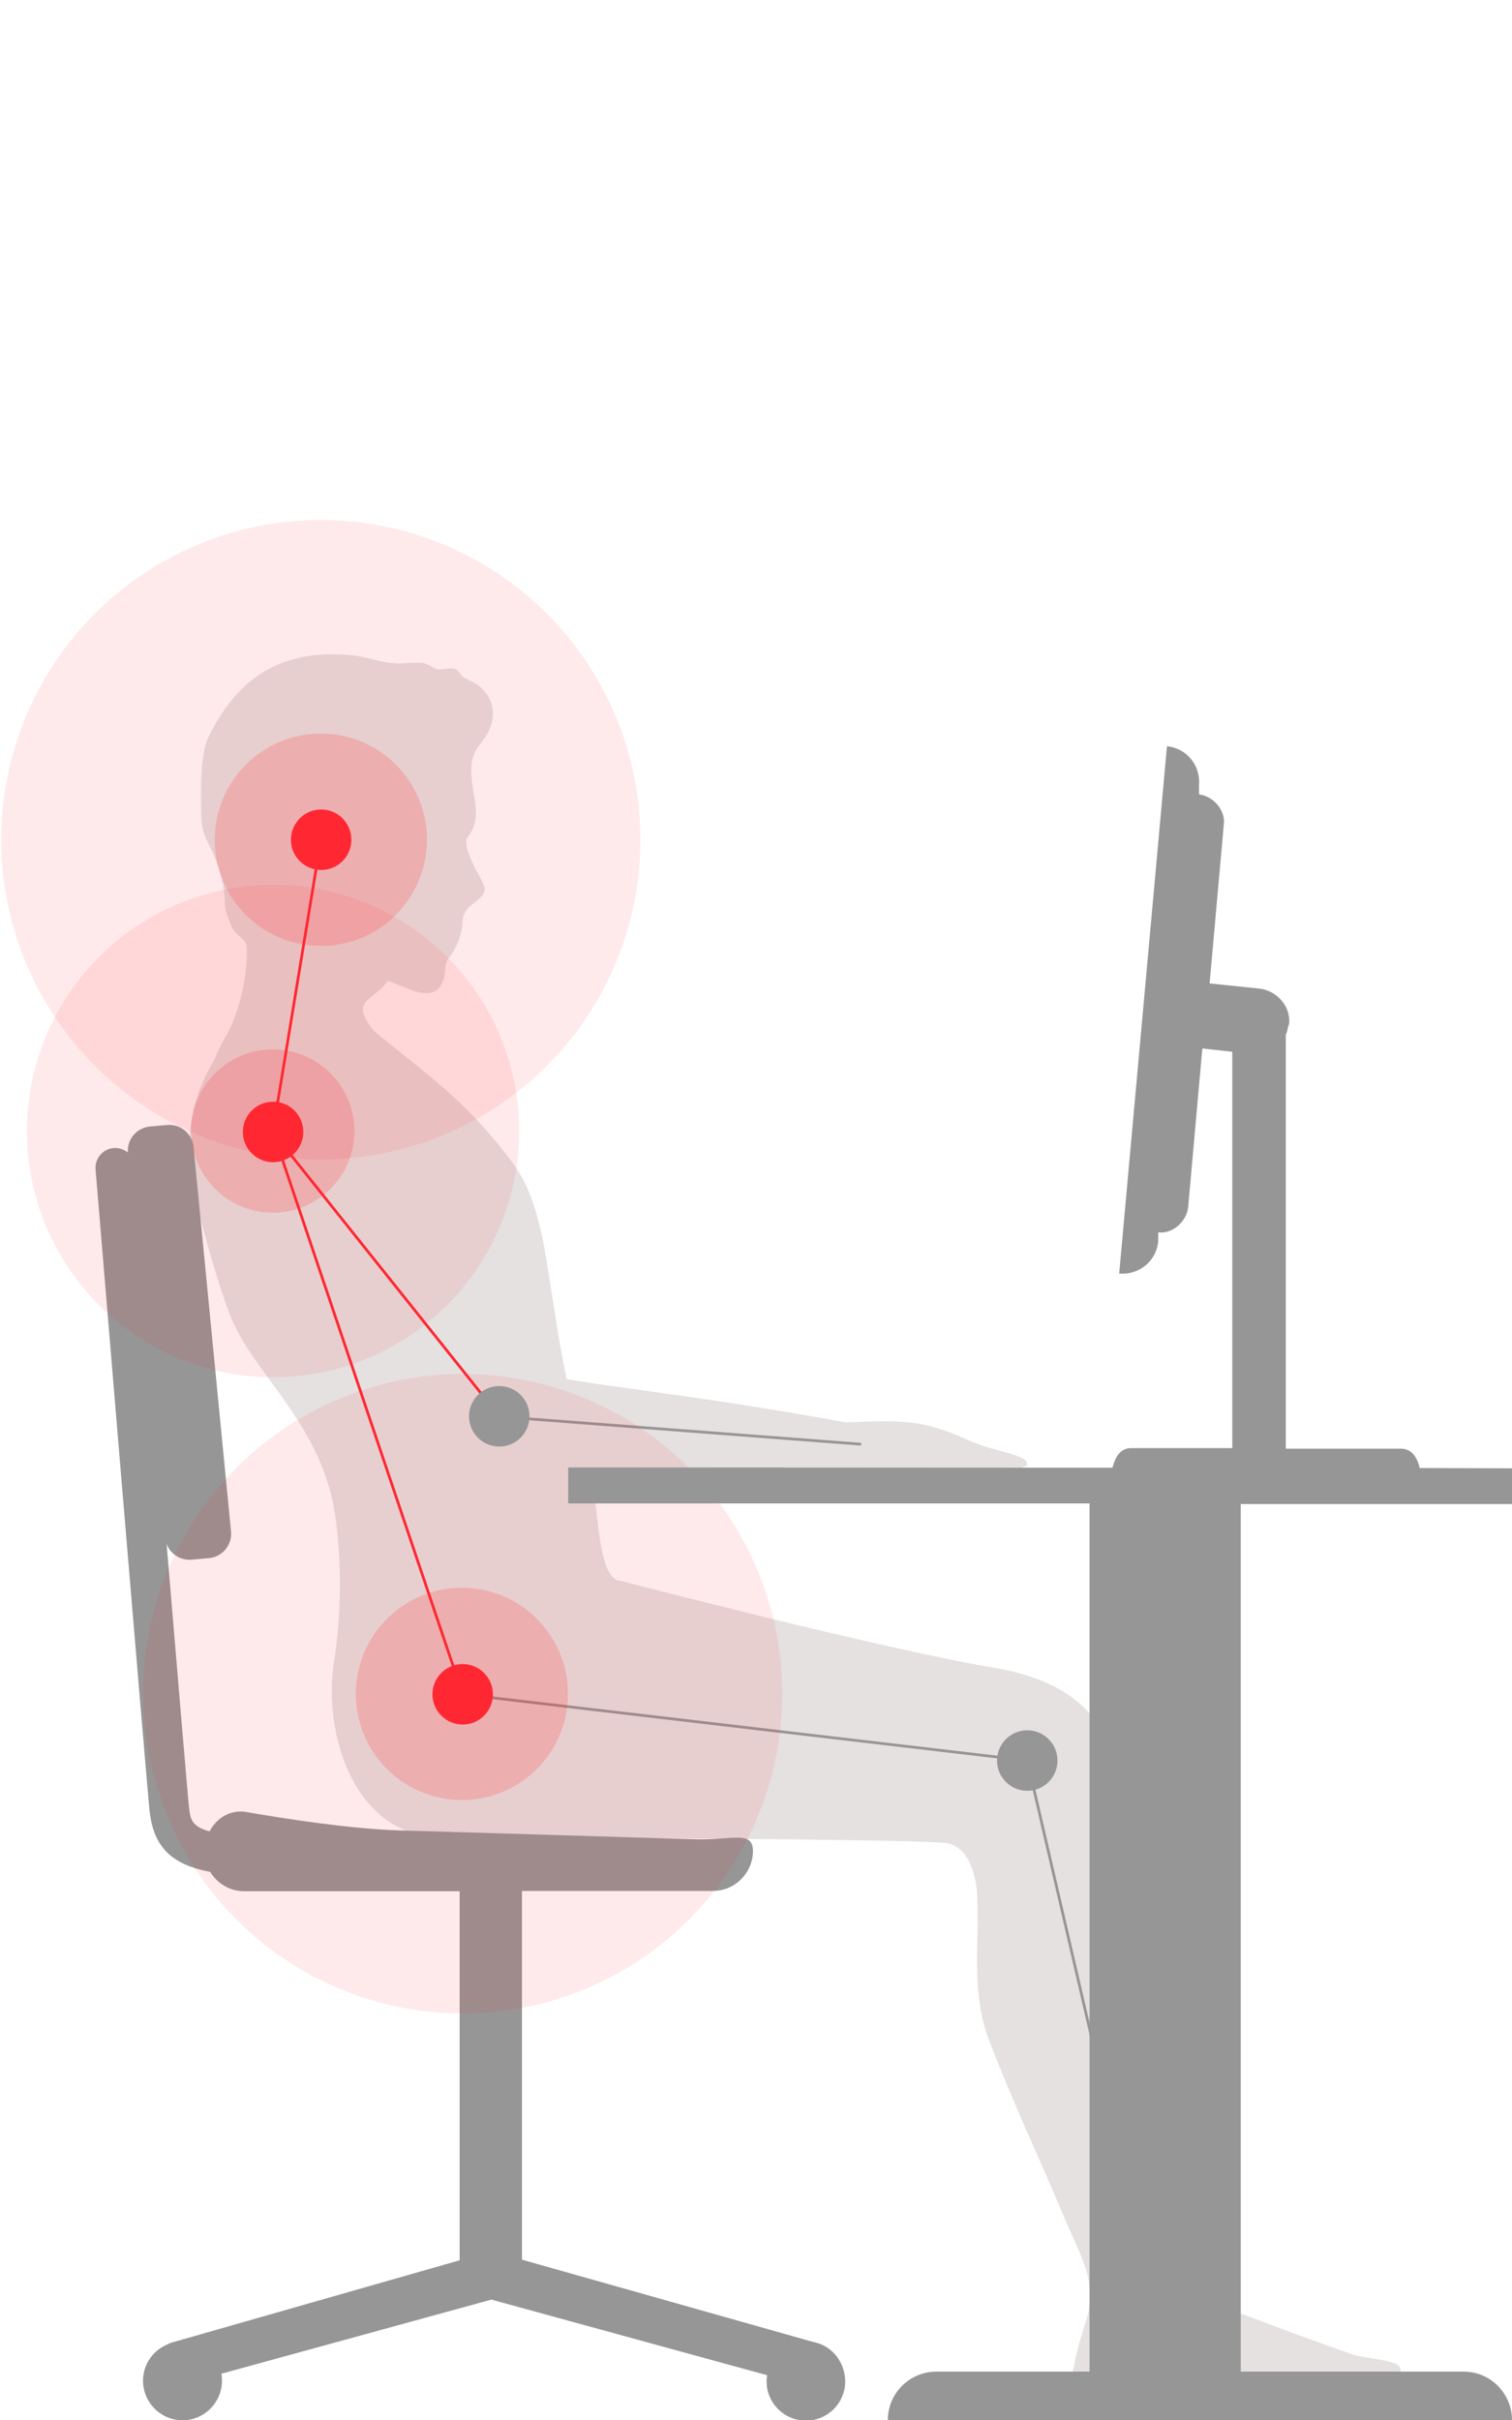 <?xml version="1.0" encoding="utf-8"?>
<!-- Generator: Adobe Illustrator 22.0.0, SVG Export Plug-In . SVG Version: 6.00 Build 0)  -->
<svg version="1.1" id="Layer_1" xmlns="http://www.w3.org/2000/svg" xmlns:xlink="http://www.w3.org/1999/xlink" x="0px" y="0px"
	 viewBox="0 0 500 800" style="enable-background:new 0 0 500 800;" xml:space="preserve">
<style type="text/css">
	.st0{fill:#FFFFFF;}
	.st1{fill:#E5E1E0;}
	.st2{fill:#969696;}
	.st3{fill:none;stroke:#969696;stroke-width:0.908;stroke-linecap:round;stroke-miterlimit:10;}
	.st4{fill:none;stroke:#FF2832;stroke-width:0.908;stroke-linecap:round;stroke-miterlimit:10;}
	.st5{fill:none;stroke:#009632;stroke-width:0.908;stroke-linecap:round;stroke-miterlimit:10;}
	.st6{fill:#FF2832;}
	.st7{opacity:0.1;fill:#FF2832;enable-background:new    ;}
	.st8{opacity:0.2;fill:#FF2832;enable-background:new    ;}
</style>
<rect class="st0" width="500" height="800"/>
<path class="st1" d="M205.3,522.6c-8-0.3-7.2-25.2-10.1-36.2c-2.7-10.5-5.8-20.8-8-31.4c-2.2-10.3-3.6-20.6-5.3-31
	c-0.9-5.3-1.6-10.7-2.8-16c-0.9-4-3.3-14.9-9-22.8c-14.8-20.1-26.3-28-45.9-43.9c-1-0.8-1.7-2-2.5-3.2c-4.9-7.6,1.9-7.4,6.6-13.9
	c3.1,1.2,6.1,2.6,9,3.5c6,1.9,9.3-0.5,9.9-6.7c0.1-1.3,0.2-2.9,0.9-3.9c3.1-3.9,4.7-8.1,4.9-13c0.1-1.6,1.2-3.5,2.4-4.5
	c6-4.8,6-4.7,2.4-11.3c-1.2-2.2-2.3-4.6-3.1-7c-0.5-1.4-0.8-3.5-0.2-4.3c4.6-5.6,2.5-11.7,1.7-17.7c-0.6-4.8-0.8-9.3,2.5-13.2
	c5.3-6.4,6-13.1,0.6-18.6c-2-2-6.2-3.3-6.7-4.2c-2.1-3.9-5-1.8-7.7-2c-1.4-0.1-3.5-2.4-6.2-2.2c-4.5-0.1-6,0.5-9.9,0
	c-3.9-0.5-7.6-1.9-11.5-2.4c-22.1-2.4-37.7,5.4-48.2,26.6c-1.5,2.9-1.9,6.6-2.3,10c-0.5,5-0.3,10.3-0.3,15.3c0,3,0.5,6.4,1.8,9.1
	c3.6,6.8,6,13.7,6.1,21.5c0,1.7,1.6,6,2.5,7.7c1.7,2.9,4.6,3.4,4.7,6.3c0.3,9.2-2.3,22-7.7,30.8c-1.6,2.6-2.5,5.5-4,8.1
	c-8.4,14.4-8.9,29.6-5,45.4c2.6,9.9,6.3,24.3,10.9,36.6c7,18.7,27.5,33.9,33.9,60.9c2.3,9.8,4.3,31.8,0.8,54
	c-3.6,22.4,5.2,50.6,25.7,56.8c15,4.5,36.6,6.8,70,1.8c0,0,99.1,0.5,106.8,1.7c7.7,1.3,10,11.3,10.2,18.4l0.1,8.6
	c-0.3,12.8-0.9,26,3.7,38c7.7,20.2,17,39.8,25.4,59.8c5,11.9,10.8,20.4,6.7,33.3c-1.7,5.3-3.3,10.6-4.2,16.1
	c-1.2,6.7,3.1,12.2,8.7,12.1c29.6-0.7,59.3-1.6,89-2.2c4.4-0.1,7.6-1.8,9.5-5.6c0.8-1.6,1.5-3.9,0.8-5.2c-0.6-1.3-3.1-1.8-4.9-2.2
	c-3.8-0.9-7.7-1-11.4-2.3c-10.8-3.8-21.5-7.7-32.2-11.8c-3.5-1.3-7.8-2.5-9.7-5.1c-6.5-8.8-16.3-20-18.5-31.3
	c-2.7-13.9-4.6-27.9-6.4-41.9c-1.9-15.3-10.6-96.6-12.3-106.3c0,0-0.9-24-38.4-30.3S205.3,522.6,205.3,522.6z"/>
<path class="st1" d="M312.2,485.2c9.8,0.5,26.8,1,27.4-0.9c0.9-2.7-6.9-4-13.2-5.9c-6.3-1.8-10.9-5.2-20.7-7.4
	c-9.8-2.2-24.5-0.5-26.7-0.9c-60.1-11.1-97.3-13-103.8-17.7c-5.4-11.7-12.6-42.8-26.1-67.2c-15.3-27.3-27.7-38-39.1-35.1
	c-2.7,0.6-11,3.8-11.3,18.2s15.6,51.9,25.4,68.8c9.8,17,22.7,39.9,29,44.2c6.3,4.3,56.6,5,117.5,3.9L312.2,485.2L312.2,485.2z"/>
<circle class="st2" cx="381.8" cy="763.2" r="10"/>
<line class="st3" x1="284.4" y1="477.4" x2="165.2" y2="468.3"/>
<line class="st4" x1="90.2" y1="374.3" x2="165.2" y2="468.3"/>
<line class="st4" x1="90.3" y1="374.2" x2="153" y2="560.1"/>
<path class="st5" d="M153,560.1"/>
<line class="st3" x1="153" y1="560.1" x2="339.7" y2="582"/>
<line class="st3" x1="381.8" y1="763.2" x2="339.7" y2="582"/>
<path class="st2" d="M268.9,774.2L172.6,747V625.1h63.2c7.2,0,13.1-5.9,13.2-13.1c0-7.2-7-3.5-19.8-4c0,0-85.5-2.6-97.2-2.9
	c-17-0.6-37.2-3.8-51.3-6.2c-5.1-0.5-9.2,2.4-11.4,6.5c-6.1-1.6-6.4-4.3-6.8-8c-0.4-3.4-3.7-43-7.4-87c1.2,3.3,4.6,5.5,8.2,5.2
	l5.7-0.5c4.5-0.4,7.8-4.3,7.4-8.8L64,379.2c-0.4-4.4-4.3-7.7-8.7-7.3l-5.7,0.5c-4.4,0.4-7.7,4.3-7.3,8.6c-1.3-1-2.9-1.6-4.7-1.5
	c-3.6,0.3-6.3,3.5-6,7.1c0.7,8.3,17,204.4,17.9,212.3c1.3,11.5,7.1,17.5,20,19.9c2.3,3.8,6.5,6.4,11.2,6.4H152v122l-95.9,27.4
	c-0.1,0-0.2,0.1-0.2,0.2c-4.9,1.8-8.4,6.3-8.6,11.8c-0.2,7.2,5.4,13.2,12.6,13.5c7.2,0.2,13.2-5.4,13.5-12.6c0-1,0-1.9-0.2-2.8
	l89.3-24.5l91.2,25c-0.1,0.6-0.2,1.3-0.2,2c0,7.2,5.8,13,13,13s13-5.8,13-13C279.4,780.6,274.9,775.3,268.9,774.2z"/>
<circle class="st6" cx="90.3" cy="374.2" r="10"/>
<g>
	<circle class="st7" cx="106.1" cy="277.6" r="105.7"/>
	<circle class="st8" cx="106.1" cy="277.6" r="35.1"/>
</g>
<g>
	<circle class="st7" cx="153" cy="559.9" r="105.7"/>
	
		<ellipse transform="matrix(3.327793e-02 -0.999 0.999 3.327793e-02 -411.681 694.183)" class="st8" cx="153" cy="559.9" rx="35.1" ry="35.1"/>
</g>
<g>
	<circle class="st7" cx="90.3" cy="373.9" r="81.4"/>
	<ellipse class="st8" cx="90.2" cy="373.9" rx="27" ry="27"/>
</g>
<circle class="st6" cx="106.2" cy="277.6" r="10"/>
<circle class="st6" cx="153" cy="560.1" r="10"/>
<line class="st4" x1="106.1" y1="277.7" x2="90.2" y2="374.3"/>
<circle class="st2" cx="165.1" cy="468.2" r="10"/>
<circle class="st2" cx="339.7" cy="582" r="10"/>
<path class="st2" d="M469.5,485.3c-1.2-4.8-3.5-6.4-6.3-6.4h-38V342c0.6-1.1,0.6-2.4,1.1-3.5c0.6-5.8-4.1-11.1-9.9-11.7l-16.4-1.7
	l4.7-52.6c0.6-4.7-3.5-9.3-8.2-9.9v-3c0.6-6.5-4.1-12.3-10.6-12.9L370.1,421c6.5,0.6,12.3-4.1,12.9-10.6v-3c4.7,0.6,9.3-3.5,9.9-8.2
	l4.7-52.6l9.9,1.1v131h-33.3c-2.9,0-5.1,1.7-6.3,6.5l-180-0.1V497h172.4v287h-50.7c-8.5,0-16,6.9-16,16H500c0-8.5-6.9-16-16-16
	h-73.7V497.2H500l0,0v-11.8L469.5,485.3z"/>
</svg>
